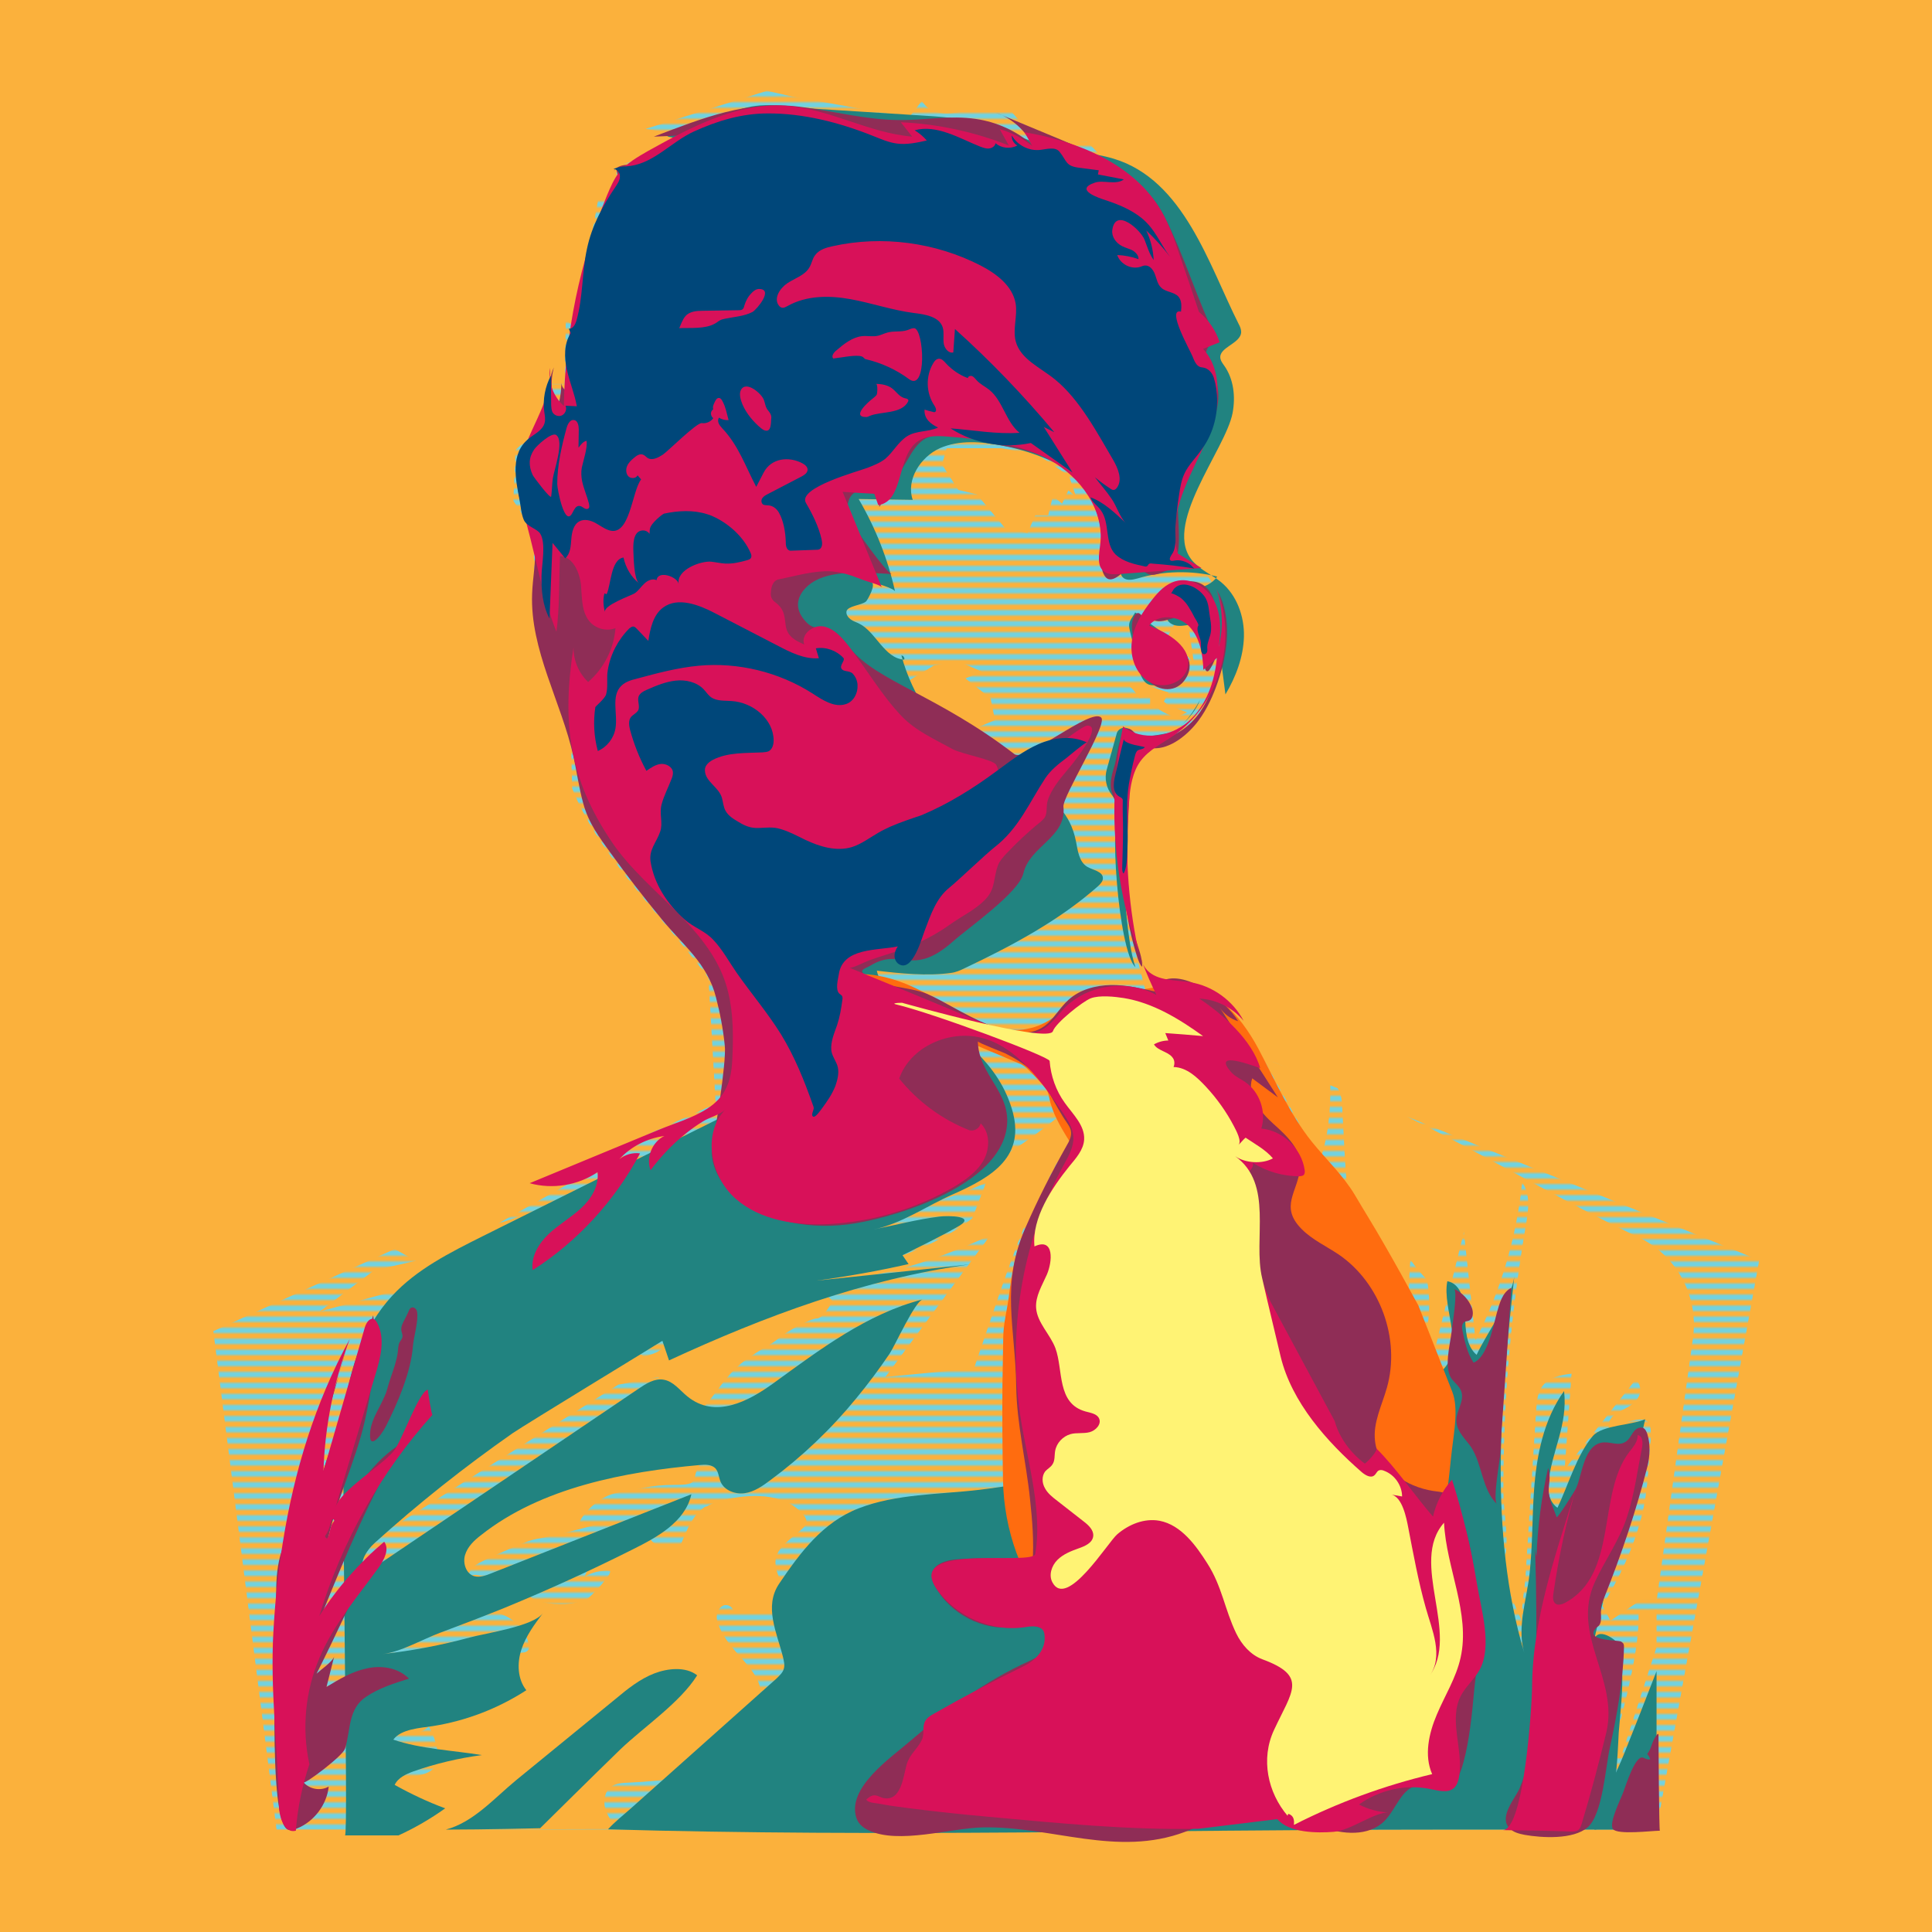 <?xml version="1.0" encoding="utf-8"?>
<!-- Generator: Adobe Illustrator 24.2.0, SVG Export Plug-In . SVG Version: 6.00 Build 0)  -->
<svg version="1.1" xmlns="http://www.w3.org/2000/svg" xmlns:xlink="http://www.w3.org/1999/xlink" x="0px" y="0px"
	 viewBox="0 0 700 700" style="enable-background:new 0 0 700 700;" xml:space="preserve">
<style type="text/css">
	.st0{fill:none;}
	.st1{fill:#73D2DE;}
	.st2{fill:#FBB13C;}
	.st3{fill:url(#New_Pattern_Swatch_1);}
	.st4{fill:#218380;}
	.st5{fill:none;stroke:#FF6C0F;stroke-miterlimit:10;}
	.st6{fill:#FF6C0F;}
	.st7{fill:#8F2D56;}
	.st8{fill:#D81159;}
	.st9{fill:#FFF374;}
	.st10{fill:#00477A;}
</style>
<pattern  y="-75" width="4" height="4" patternUnits="userSpaceOnUse" id="New_Pattern_Swatch_1" viewBox="0 -4 4 4" style="overflow:visible;">
	<g>
		<rect y="-4" class="st0" width="4" height="4"/>
		<rect y="-4" class="st1" width="4" height="2"/>
		<rect y="-2" class="st2" width="4" height="2"/>
	</g>
</pattern>
<g id="Layer_8">
	<rect class="st2" width="700" height="700"/>
</g>
<g id="Layer_2">
</g>
<g id="Layer_4">
</g>
<g id="Layer_5">
</g>
<g id="Layer_6">
</g>
<g id="Layer_7">
	<path class="st3" d="M259.3,399.9L77.3,482.3l22.9,180.6h500l37.2-206.3l-177.5-72.4l-42.4-15.7l-11.3-44l3.8-54
		c9.7-0.4,18-3.6,24.3-10.9c3.4-9.1,9.2-15.7,8-25.5c6.5-19.6-13.6-38.5-18.5-30.8l5.1-34.5c13.3-12,15-26.4,5.9-43.1l8.4-7.1
		c-13.5-14.1-22.1-30.2-24.3-49c-8.8-0.8-17.1-9.9-25.1-18.4c-11.8,1.2-21.3-2.4-28-11.7h-13c-13.1,3.5-16.4,0.5-18.8-2.9l-4.6,5.9
		l-42.3-7.5l-9.2-2.1l-44,13.8l12.6,2.1l-7.5,7.1l-14.7,3.8l-3.8,12.1l-3.8,0.8l-8.4,45.6l-3.3-2.1l-0.4,23h-5l0.8,11.3L186.8,163
		l-0.8,18.4l7.1,10.9L194,217l9.2,25.1l3.3,12.1l0.8,31.4c9.4,23.9,31,44.5,49.4,68.7L259.3,399.9z"/>
	<path class="st2" d="M457.6,383.4l20.6,37.2c3-8.5,4-18,3.8-28.2L457.6,383.4z"/>
	<path class="st2" d="M483.1,392.8c2.6,1.6,3.1,5.1,3.2,8.2c0.3,5.7,0.6,11.5,0.9,17.2c0.4,6.8,0.7,13.6,2.8,20.1
		c4.2,13,15,22.9,20.3,35.5c0.1-5.8,0.3-11.7,0.7-17.5c1.7,2.6,3.7,5,6,7.3c1.1,5.8,1.1,11.8,0.1,17.6c-0.1,0.7-0.5,1.5-1.1,1.9
		c-1.3,0.9-2.4,0.2-3.3-0.6c-3.5-2.8-7-5.6-10.5-8.4c2.5,7.2,5.2,14.3,8,21.4c1.8,4.7,5.1,10.2,10.1,9.5l-7.5-17.6l6.4,4.4
		l11.2-45.4l4.2,39.2c9.1-17.8,14.9-37.3,16.9-57.2c3.1,4.2,2.3,10.1,1.4,15.2c-3.6,21.1-6.1,42.4-7.3,63.8
		c-0.6,10.9-0.9,21.7-0.9,32.6c0,7.1,1.8,15.7,0.9,22.6c-0.4,3.2-3.3,4.2-4.3,6.9c-3.1,8.7,2.4,21.3,5.6,29.2
		c2.4-1.4,2.4-4.9,1.9-7.7c-1-6.7-2.4-13.4-4-20c1.9,6,4.5,11.6,7,17.3c-1-5.1,0.5-11.4,0.9-16.6c0.4-6.9,0.9-13.8,1.3-20.6
		c0.9-13.4,1.7-26.8,2.6-40.3c0.2-3.1,0.5-6.5,2.5-8.9c2.4-3,6.5-3.7,10.3-4.2l-2.5,34.7l25.7-32.5c1.8,1.3,2.1,4,1.2,6
		c-1,2-2.9,3.4-4.9,4.4c-1.6,0.9-3.3,1.6-4.6,2.9s-2,3.4-1,5c-0.3-0.5,11.3-6.1,13.9-2.9c1.8,2.3,0.5,9.4,0.4,12
		c-0.5,7.1-0.9,14.7-2.7,21.6c-2.9,11.7-8.1,22.7-14.3,32.9l2.9,5.4l11.3-7.7h5.5l13.1-94.7c2.1-15.1-5.8-29.8-19.5-36.4
		C557.9,431.4,514.9,404.6,483.1,392.8z"/>
	<polygon class="st2" points="537.2,550.6 540.8,551.8 520.1,510.8 510.6,510 507.7,512.3 510.4,521.1 499.5,510 511.7,528 
		517.5,529.4 514.4,520.9 516.3,515.2 	"/>
	<path class="st2" d="M442.8,585.8c-2.2-0.6-3.5-0.3-5-5.4c-2.4-2.2-5.2-2.6-7.5,0.6c0.2,3.9,1.3,6.8,3.6,8.4l2.9,6.1
		c4.1,5.5,6.9,5.6,8.6,0.6C445.6,592.2,445.8,588.4,442.8,585.8z"/>
	<path class="st2" d="M317.6,440.9c14-3,27.3-6.9,39.6-12.3l-4.9,12.8c-16.2,12.5-40.3,20.2-67.7,20.7c19.6,4.6,44.7-0.9,74.2-14.5
		l-38,51.3l32.1-3.1c6.1-17.6,12.1-36.5,18.4-51.8c0.1-0.3,2-1,2.1-1.3c5.4-13.1,9.1-23.2,14.9-28l-5.6-9.5
		C364.4,420.1,342.7,432,317.6,440.9z"/>
	<polygon class="st2" points="115.8,475.2 158.5,463.5 210.5,433.4 180.3,443.4 235.7,412.2 139.6,450.7 150.7,456.8 135.5,460.3 	
		"/>
	<path class="st2" d="M255.2,546.1c-4.3,3-6.4,8.3-8.4,13.2c-0.1,0.3-8.9,0.3-9.6-0.1c-2.4-1.3-3.6-6.6-4.6-9.1
		c-9.4,3.9-17.1,11.7-20.8,21.2c2.6-1.6,5.8-2.4,8.9-2.2c2.3,0.1-6.9,9.8-8.1,10.3c-4.8,2.2-10.6,2.1-15.6,1.2
		c-3.3-0.6-7-2.5-6.6-6.3c-4.9,0.7-10,0.1-14.4-2.3c-1.2-0.6-2.4-1.4-3.7-1.4c-1.5,0-2.9,0.9-4.2,1.7c-13.1,9-26.3,18-39.4,27
		c10.7-0.4,18.4-4.6,27.7-9.7c6.2-3.5,13-6.4,20.1-5.9s14.2,5.4,15.1,12.5c0.1,0.5,0.1,1.1-0.2,1.6c-0.3,0.5-0.9,0.8-1.5,0.9
		c-5,1.2-9.6-2.8-13.1-6.5c-1.1,6-1.5,12.2-1.3,18.3c0-0.2,6.4,0.1,7,0.2c0.6,4.8-6.6,7.5-10.5,8.6c-11.4,3.3-23.4,4.3-35.1,6
		c5.1,4.4,13.3,4.5,18.5,0.3c1.6,2.8,2.6,5.8,3.1,8.9c0.3,1.7,0.4,3.4-0.4,4.9c-1.3,2.6-4.5,3.5-7.3,4.1c-3.7,0.8-7.5,1.6-11.2,2.4
		c-0.8,0.2-1.6,0.4-1.9,1.1c-0.5,1.2,1.1,2.3,2.4,2.6c2.9,0.7,5.8,1,8.8,0.8c-4,2.8-13.4,6.4-12,12.5c0.6,2.4,28.2,0.2,31.3,0.1
		c18.5-0.3,37.1-0.2,55.6-0.3c-1.8-2.3-3.7-4.6-4.5-7.4s-0.2-6.2,2.1-7.9c1.7-1.3,4-1.4,6.1-1.5c14.5-0.7,25-2,36.5-12.1
		c3.8-3.4,7.4-7.2,9.7-11.8c7.3-14.9-7-19.7-12.7-31.7c-0.7-1.5-1.4-3.1-1.3-4.8c0.1-1.7,1.1-3.4,2.7-3.9c1.6-0.4,3.6,1,3.3,2.6
		c4.5,0.2,9,0.1,13.4-0.4c1.3-0.1,2.7-0.3,3.8-1.1c2.4-1.8,2-5.4,0.7-8.1c-5.3-10.9-2.3-12.8,6.5-20.2c1.1-0.9,2.3-2,2.1-3.4
		c-0.1-0.7-0.5-1.4-0.9-1.9c-6.2-7.8-17.8-8-27.5-6c-2.7,0.6-5.4,1.3-7.7,2.7C255.7,545.8,255.5,545.9,255.2,546.1z"/>
	<path class="st2" d="M295,469.1c-5.6,0.6-4.7-2.6-8.7,2.5s-7.8,2.8-10.6,2.8c-2.8,0-3.9-1.7-13.4,3.3c-9.5,5-14,5-19,8.4
		c-5,3.3-3.3,3.3-8.4,5c-5,1.7,2.5-2.8-11,2.2c-13.5,5-11.3,1.1-18,5.6c-6.7,4.5-11.7,8.4-22.9,15.7s-21.2,14.8-25.1,16.3
		c-3.9,1.5-4.5,4.9-11.7,9.9s-4.2,7-9.3,11c-5.2,4-12.4,13-12.4,13c2.8-2.2,99.5-63.1,99.5-63.1l14.4-2.8c0,0,13.2,12.7,16,11.2
		c2.8-1.5,8-11.7,15.3-17c7.3-5.3,8.9-5.3,12.3-8.1c3.3-2.8,11.7-7.3,14-7.3c2.2,0,5.6-6.1,5.6-6.1S300.6,468.5,295,469.1z"/>
	<path class="st2" d="M159.3,562c-2.5,6.1,4.2,7.5,4.2,7.5s6.1,2.1,6.7,0s3.3-3.5,15.1-8.6c11.7-5,5-1.7,24-6.7s0,0,0.6-2.4
		c0.6-2.4,6.7-9.9,14.1-11c7.4-1.1,11-2.8,20.5-2.8c9.5,0,5.6-1.7,8.9-7.1c3.3-5.4-3.9-3.7-3.9-3.7s-10,1.3-17.9,0.2
		c-7.8-1.1-10.6,3.3-14.5,3.5c-3.9,0.1-13.4-0.1-16.2,0c-2.8,0.1-11.2,6-15.6,9.9c-4.5,3.9-8.4,3.3-14,6.7c-5.6,3.3-5,4.3-5,4.3
		S161.9,555.9,159.3,562z"/>
	<path class="st2" d="M593.7,584.7c0.3,12.1-4.3,31.2-10.3,52.3h3.8l13-40.2l0-13.6L593.7,584.7z"/>
	<polygon class="st2" points="376.2,164.9 362.8,162.4 348,162.4 343,162.4 341.3,168.3 347.2,177.5 353.9,179.1 364.2,191.4 
		372.3,193.1 375.1,186.7 379.8,186.7 381.5,179.7 384.8,182.5 387.1,177.7 389.9,180 387.3,172.4 	"/>
	<polygon class="st2" points="271,188.3 274.9,193.1 278.2,193.1 272.2,185 267.6,181.4 266.2,182.8 	"/>
	<polygon class="st2" points="266.2,177.7 262.3,172.4 259,175.7 262.3,178.9 	"/>
	<polygon class="st2" points="355.3,151.5 339.3,132.8 337.1,134.2 337.1,139.5 346.9,149.8 	"/>
	<polygon class="st2" points="356.9,147.5 358.2,152.9 364.2,152.9 362,146.8 352.2,142.2 350.3,142.2 354.1,147.5 	"/>
	<polygon class="st2" points="358.9,253 349.8,245.8 355.7,243.3 346.9,239.5 338.4,241.1 328.8,246.9 325,255.9 332.6,262.3 
		339.5,263.1 341.5,262.3 349.4,266.1 353.9,263.7 360.5,260.9 	"/>
	<polygon class="st2" points="430.6,226.6 428,221.8 423.3,230.1 432.6,240.3 	"/>
	<path class="st2" d="M421.7,254.2l1.7-3.3l-7.8-2.5h-6.7c1.7,1.1,3.9,4.5,3.9,4.5s3.9-0.6,3.9,0c0,0.6,0,3.9,0,3.9s3.1-0.6,3.1,0
		c0,0.6,6.1,3.3,6.1,3.3l4.2-2l-6.7-2.5L421.7,254.2z"/>
	<path class="st4" d="M143,646.7c1.2-2.6,4.1-3.9,6.8-4.9c8-2.8,16.4-4.8,24.8-5.9c-10.4-1.7-22.2-2.2-32.1-5.6
		c2.9-3.9,9.8-4.2,14.3-4.9c12.1-1.9,23.7-6.4,33.9-13c-3.2-4-3.4-9.8-1.8-14.7c1.6-4.9,4.7-9.1,7.8-13.2
		c-3.6,4.8-20.7,7.2-26.5,8.8c-10.4,2.8-20.9,4.8-31.6,6c6.5-0.7,14.6-5.4,20.8-7.7c7.8-2.9,15.6-5.9,23.3-9
		c15.8-6.5,31.4-13.6,46.7-21.3c8.4-4.2,18.9-9.8,21.1-19.9c-24.3,9.6-48.6,19.2-72.9,28.8c-1.8,0.7-3.8,1.4-5.7,0.9
		c-3-0.8-4.3-4.7-3.4-7.7s3.3-5.3,5.8-7.2c21.8-17.3,52.3-23,79.3-25.4c2-0.2,4.2-0.2,5.6,1.2c1.2,1.3,1.2,3.3,1.9,4.9
		c1.4,3.2,5.4,4.6,8.8,4.1s6.4-2.6,9.2-4.7c11.5-8.5,21.9-18.4,31-29.5c4.3-5.2,8.4-10.7,12.2-16.3c2-3,9.2-19,12-19.7
		c-20.2,5.2-37.3,18.2-54.1,30.4c-9,6.5-21.1,13-31.2,4.7c-2.7-2.2-5-5.4-8.5-6c-3.3-0.6-6.4,1.4-9.2,3.3
		c-32.9,22.3-65.8,44.5-98.8,66.8c-3.1-3,0.1-8.1,3.3-11c15.8-14.3,32.5-27.5,49.9-39.7c4.5-3.1,54.3-33.4,54.3-33.5
		c0.8,2.4,1.6,4.7,2.4,7.1c34.8-16.1,70.9-29.5,109.1-34.8c-18.6,2-37.2,4-55.7,5.9c11.2-1.5,22.3-3.5,33.4-6
		c-0.7-1.1-1.5-2.1-2.2-3.2c6.5-3.3,13.1-6.4,19.4-10c8.5-4.4-3.2-4.4-6.1-4c-8,1-16,3.1-24,4.7c10.2-2,19.5-8.6,28.8-12.7
		c14.5-6.4,26.8-13.8,21.5-31.1c-5.5-18.1-21.4-28.6-37.1-37.6c-5-2.9-10.6-6.4-11.8-12.4c8.4,1,18.3,2,26.9,0.8
		c1.7-0.2,3.3-0.9,4.9-1.7c16.7-7.9,34.2-17.2,48.2-29.6c0.9-0.8,2-1.9,1.9-3.1c-0.1-2.4-3.5-2.8-5.6-4c-3.1-1.8-3.5-6-4.2-9.5
		c-4.2-20.2-23.9-19.7-37.6-29.8c-12.4-9.1-21.6-22.4-25.6-37.3c0.7,0,1.3,0.9,1,1.5c-7.2-0.4-10.3-10.2-16.4-13.1
		c-1-0.5-2.1-0.8-3-1.5c-0.9-0.7-1.7-1.7-1.5-2.9c0.4-2,5.6-2.2,7.1-3.6c0.6-0.6,4-6.7,1.7-7c1.5,0.2,8.5,2.3,8.8,3.4
		c-2.6-11.7-7.1-23.1-13.2-33.5c6.5,0.1,13,0.2,19.6,0.3c-2.5-7.3,2.8-15.5,9.8-18.7c7.1-3.1,15.2-2.4,22.8-0.9
		c18.9,3.6,42.3,15.3,42.6,37.5c0.1,5.7-2.1,13,6.2,10.6c9.3-2.8,19.4-3,28.9-0.7c-1.7,2.6-4.9,3.8-7.9,4.6s-6.2,1.6-8.5,3.6
		s-3.2,6.1-1,8.3c3.5,3.4,9.7-0.9,14,1.2c3,1.5,3.8,5.3,4.3,8.7c0.7,5.4,1.4,10.8,2.1,16.3c3.8-6.4,6.5-13.5,6.7-20.9
		c0.2-7.4-2.6-15.1-8.3-19.8c-3.2-2.6-7.1-4.2-9.9-7.2c-12.2-12.8,11.6-40.7,14.1-54.1c1.1-5.9,0.4-12.3-3.1-17.2
		c-0.5-0.7-1.1-1.5-1.3-2.4c-0.9-4.2,7.4-5.4,7.5-9.7c0-1-0.4-2-0.9-2.9C438,96,429,65.2,403.5,57.5c-8-2.4-16.6-2.6-24.7-4.8
		c-7.2-1.9-13.8-5.3-20.9-7.4c-8.5-2.5-17.5-3.1-26.4-3.6c-13.1-0.8-26.1-1.7-39.2-2.5c-9.3-0.6-15.6-2.5-25,0.7
		c-8.5,2.9-17,6.6-25.6,9.6c3.8,0.6,7.7,1.2,11.5,1.9c-24,9.8-29.1,34.1-35.8,56.8c-7.6,25.8-12.7,52.3-15.2,79.1
		c-0.5,5.2-0.9,10.5-0.3,15.7c0.6,5.6,2.4,11.1,4,16.5c6.9,24.2,8.2,49.7,11.5,74.6c0,0,46.6,62.4,46.6,62.4
		c2.3,3.1,1.7,12.9,2.2,16.6c1.2,9.2,2.6,18.3,3.9,27.4c-31.7,15.8-63.5,31.6-95.2,47.4c-11.8,5.9-24,12-32.9,21.7
		c-10.2,11.1-15.4,26.1-17.1,41.1c-1.6,13.8,1.5,154.3,0.1,154.3c0,0,7.1,0,19.4,0c5.9-2.7,11.6-6,16.9-9.8
		C155.1,652.9,148.9,650,143,646.7z M338.9,140.1L321,126.7l17.9-1.1V140.1z M352.3,153.7l-8.9-11.4l3.9-10.6l2.8,3.3h3.5l12.8,12.6
		l8.5,9.4L352.3,153.7z M316.3,96l2.8,2.8l10.6-8.9c10.1,0.4,17.9,2.4,23.9,5.9c9.4,7.1,14.9,14.4,16.9,22l-5.8,8.4
		c8,6.7,16.1,13,24.8,15.9l3.3,7.7l4.5,4c4.3,8.5,4.4,12.5,3.3,15.3c-13.4-12-40.1-48.5-60.8-55.3c-11.4-3.8-21.3-7.7-25.7-11.9
		L316.3,96z M254.8,179.5c-2.8-3.8-3.6-8.7-1.4-13.6c2.3-5,9.4-11.1,14.8-6.7c2.5,2.1,3.7,5.3,4.9,8.3c2.8,6.9,6.2,13.6,10.2,19.9
		c3.1,4.8,4.6,18.6-2.5,9.2c-1.6-2.1-3.5-4.1-5.8-5.6c-4.5-3-9.9-4.2-14.7-6.7C258.1,183.1,256.2,181.4,254.8,179.5z"/>
	<path class="st4" d="M224.8,633.8c8.6-8.2,21.6-16.9,27.8-26.8c-4.2-3.3-10.8-2.5-15.5-0.7c-5.2,2-9.7,5.6-14,9.2
		c-12,9.8-24.1,19.7-36.1,29.5c-7.9,6.5-15.5,15.3-25.5,17.9c13.9,0,34.2-0.5,34.2-0.5S215,643.3,224.8,633.8z"/>
	<path class="st4" d="M411.4,350.4c-3.6-9.7-4.6-39-4.8-43.7c-0.1-1.3-0.5-7.5-0.6-14.4C401.5,294.2,405.2,344.8,411.4,350.4z"/>
	<path class="st4" d="M587.6,597.4c-0.1-0.3-0.2-0.6-0.4-0.8c-1.6-2.6-8.5-7.6-9.7-2.1c6.2-26.8,12.4-53.6,18.6-80.3
		c-4.8,2.2-15.6,2.1-19,6.1c-5.8,6.8-9,18.1-12.8,26c-2.7-1.9-3.7-5.6-3.3-8.9c1.2-11.7,7.1-21,5.7-33.4
		c-7.4,10.3-10,23.4-10.9,36.1c-0.7,10-0.5,20-1.6,30c-1,9.4-4.7,19.5-1.9,28.9c-13.1-44.1-8.5-91.9-3.6-136.9
		c-0.9,8.7-10,20.8-13.7,28.8c-3.9-3.4-4-9.2-4.2-14.4c-0.2-4.8-1.2-11.3-6.4-12.3c-2.1,10.1,7.3,25.1-2.8,33.2c-2,1.6-7,2-9.4,2.6
		c-11.7,3.3-23.4,6.5-35.2,9.8c-40.5,11.3-80.2,24.9-122.3,30c-14.4,1.7-29.9,1.4-43.6,6.7c-13.1,5.1-21.2,16.1-28.8,27.3
		c-5.6,8.3-0.8,17.8,1.4,26.6c0.3,1.4,0.7,2.8,0.3,4.2c-0.4,1.5-1.6,2.5-2.7,3.6c-17.6,15.7-35.1,31.3-52.7,47c-2.8,2.5-6,5-8.3,7.6
		c99.6,2.9,199.8,0.1,299.5,0.1c19.3,0,38.6,0,57.9,0c7.9,0,8.5-30.4,8.8-35.2c0.6-7.5,1.6-15.4,1.2-22.9
		C587.6,602.5,588.4,599.7,587.6,597.4z"/>
	<path class="st4" d="M409.8,264.8c-1.5-1.9-4.6-1.3-5.2,1l-3.6,13c-0.9,3.2-0.2,6.7,1.9,9.3c1.6,2,3.3,4.2,3.1,4.2
		c-0.2-10.1,0.3-21.7,3.7-21.6c5.6,0.3,11.1-1.9,15.6-5.4l-13.2,2.2L409.8,264.8z"/>
	<path class="st4" d="M427.7,263.2c-0.8,0.7-1.6,1.4-2.5,2.1C426.1,264.7,426.9,264,427.7,263.2z"/>
	<path class="st4" d="M577.7,662.9c14.3,0,22.5,0,22.5,0c0-2.1,0-4.2,0-6.3c0-17,0-34.1,0-51.1c-3.8,9.8-7.6,19.6-11.5,29.3
		C585.4,643.4,579.1,654.1,577.7,662.9z"/>
	<path class="st5" d="M577.7,662.9C577.7,662.9,577.7,662.9,577.7,662.9C577.7,662.9,577.7,662.9,577.7,662.9
		C577.7,662.9,577.7,662.9,577.7,662.9z"/>
	<path class="st4" d="M427.7,263.2c3.1-2.9,5.7-6,7.1-9.6c-1.7,3.1-3.7,6.1-6.1,8.6C428.4,262.6,428.1,262.9,427.7,263.2z"/>
	<polygon class="st5" points="425.2,265.4 425.2,265.4 425.2,265.4 	"/>
	<polygon class="st5" points="405.9,292.3 405.9,292.3 405.9,292.3 	"/>
	<path class="st6" d="M388.3,414.7c0.4,2.6-2.7,5.9-3.9,7.9c-2.1,3.6-4.3,7.2-6.4,10.8c-2.7,4.6-5.5,9.2-7.5,14.2
		c-2.8,6.9-4,14.3-4.9,21.6c-0.6,5-2,9.9-2.1,15c-0.1,5.8-0.2,11.6-0.3,17.4c-0.1,11.6,0,23.2,0.2,34.8c0.4,18,6.5,35.2,17.9,49
		c2.7,3.3,5.6,6.5,8.7,9.5c1.2,1.2,2.5,2.4,4,3.2c1.9,1,4,1.4,6.1,1.8c10.1,2,19.1,6.8,29,9.4c10.4,2.7,21.4,2.7,32.1,2.7
		c1.9,0,3.9,0,5.7-0.6c1.5-0.5,2.9-1.4,4.3-2.3c4.7-3.2,9.3-6.3,14-9.5c5.1-3.4,10.2-6.9,14.5-11.4c4.9-5.1,8.4-12.2,12.2-18.2
		c4.2-6.6,8.2-13.6,10.5-21.1c2.4-7.8,2.7-15.9,3.7-23.9c0.7-6.1,2.4-14.8,0.1-20.7c-2.8-7.3-12.3-31.3-12.3-31.3
		c-4.2-7.7-8.4-15.3-12.8-22.9c-3.3-5.8-6.9-11.5-10.3-17.3c-4.3-7.1-10.2-12.6-15.4-19c-8.2-10.2-13.4-22.4-19.5-33.9
		c-6.5-12.1-17.3-24.9-32.4-23c-6.3,0.8-12.6,2.8-18.8,1.9c-2.3-0.4-4.7-1.1-7-1c-5.2,0.3-8.2,4.5-11.8,7.6
		c-3.6,3.1-7.9,6.1-12.5,7.1c-4.1,1-6.7,0.7-10.9,0.1c-4.2-0.6-8.7-2.5-14-5.1c-3.9-2-6.9-4-10.7-6.3c-8-4.6-17.1-8.3-26.5-8.3
		l-6.1,5.6c0,0,14,3.9,15.6,5.6c1.7,1.7,15.6,7.3,15.6,7.3s31.6,13.4,32.4,13.7c1.2,0.4,2.6,1.3,3.5,2.2c2,2.1,4.2,4.1,6,6.4
		c1.9,2.2,1.5,3.2,2.4,6.2c1.5,5.2,4.4,9.7,7.2,14.3C388.2,414.2,388.2,414.4,388.3,414.7z"/>
	<path class="st4" d="M411.3,221.9c-0.8,1.5-2.3,3-2.2,4.9c0,0.5,0.1,0.9,0.2,1.4c1.1,4.5,2.1,9,3.2,13.4c0.4,1.8,0.9,3.8,2.1,5.2
		c2.1,2.6,5,1,7.7,1c2.7,0,5.5,1.3,7-1.9c0.9-1.8,0.7-3.9,0.2-5.8c-1.8-7.5-8.6-10.9-14.3-15.3C414,223.9,412.7,222.8,411.3,221.9z"
		/>
	<g>
		<path class="st7" d="M535.1,602.6c1.3-18.5,0-36.8-5.9-54.7c-0.7-2.2-1.6-4.4-3.4-5.8c-1.8-1.4-4.2-1.6-6.5-1.9
			c-9.8-1.5-20-8.2-21.1-18.1c-0.8-6.6,2.5-12.9,4.3-19.3c5-17.6-2.4-38-17.5-48.3c-4.5-3-9.5-5.3-13.3-9.1
			c-8.3-8.3-1.4-13.5-0.6-22.4c0.6-6.4-4.9-11.5-9.7-15.8c-4.8-4.3-9.7-10.4-7.7-16.5c3.1,2.3,6.2,4.6,9.3,6.9
			c-6.9-10.9-14.1-21.8-21.1-32.6c1.6,2.4,4,4.2,6.7,5c-4.2-7.1-19.6-19.9-28.8-14c-1.1,0.7-1.7,2.2-1,3.3
			c-5.4-1.2-10.8-2.5-16.3-2.4c-5.5,0.1-11.2,1.6-15.3,5.3c-2.9,2.6-4.8,6-7.6,8.6c-11.3,10.5-33-6.2-43.7-10.7
			c-6.8-2.8-17-2.2-22.7-7c-2.1-1.8,0.4-2.2,2.1-3.2c11.4-7,14.9,4.6,30.1-8.9c5.4-4.8,23.8-17.6,25.4-24.6
			c2.3-9.9,15.7-13,14.5-24.1c-0.4-3.7,16.1-29.8,13.7-32.3c-3.7-3.8-27.4,16.4-31.5,13.2c-27.3-21-49.8-26.4-59.4-38.2
			c-2.6-3.2-5.3-7.3-9.5-7.4c-2.7-0.1-4.5-0.1-6.4-2.1c-6.9-7.2-0.3-12.8,1.7-14.2c7.1-5,19.4-3.9,29.2-3.3
			c-1.6-0.1-14.3-17.4-15.3-20.4c-1-2.7-1.1-5.9,0.7-8.1c1.5-1.9,4.4-2.6,6.6-1.7s3.7,3.5,3.5,5.9c3.5-5.9,7-11.7,10.5-17.6
			c1.5-2.6,3.2-5.3,5.7-6.9c6.9-4.3,20.7,0.9,28.2,2.2c15.3,2.6,27.6,7.4,33.8,22.7c2.7,6.6,2.5,12.7,2.4,19.7c0,1.3,0,2.6,0.5,3.8
			c2.2,5.4,6.6-0.1,9-1.6c1.1-0.7,2.5-1.1,3.7-0.6c1.3,0.5,2.1,1.9,3.4,2.5c2,1,4.4-0.2,6.5-1c3.3-1.3,7.5-0.1,10.6-1.9
			c-1.7-2.2-4.9-3.2-7.6-2.3c3.2-1.1,1.2-16.3,1.5-19.3c0.9-8.3,4.6-14.9,8.7-22.1c4.3-7.6,8.1-16.8,4.5-24.8
			c-1.1-2.4-2.8-4.6-3.1-7.3s1.9-5.8,4.5-5c-7.4-14.8-12-30.9-19.4-45.5c-7.9-15.5-22.9-21.9-38.1-28.3c-7.7-3.2-15.4-6.4-23.1-9.6
			c5.7,2,10.6,6.3,13.3,11.7c-5.7-5-12.9-8.3-20.5-9.4c-9.3-1.4-18.7,0.5-28,0.4c-12-0.1-23.8-3.3-35.7-4.8
			c-19.3-2.5-35.3,4.1-53,10.8c3.6-0.1,7.3-0.3,10.9-0.5c-6,3.9-12.8,10.8-20.1,10.7c-2.1,0-4.6,0.6-5.3,2.5c1-3.3,1.8,3.1,1.6,4.2
			c-0.6,3.5-5.3,8.4-6.9,11.9c-3.7,8.2-5.8,17.1-6.1,26c-0.5,13-7.3,23.7-5.1,37.5c-1.5-0.3-2.6-1.9-2.5-3.4c0,3.2-0.5,6.5-1.4,9.6
			c-2.3-4.6-2.7-10-1.3-14.9c-2.9,5.5-2.3,21.3-5.4,23.1c-10,5.9-8.8,18.5-6.1,28.2c1.4,4.9,4.2,8.3,4.6,13.6
			c0.4,5.7-0.8,11.4-1,17.1c-0.8,20.4,10.6,39.2,15,59.1c1.2,5.6,2,11.3,3.5,16.8c1.9,7.1,5.7,12.2,9.9,18
			c5.9,8.2,12.1,16.2,18.6,24.1c7.6,9.3,16.5,15.9,19.6,28.2c1.5,5.7,2.6,11.6,3.2,17.5c0.7,5.9-3.6,31.9-4.3,35
			c-1.6,6.8,1.8,13.9,7,18.6c11.9,10.8,29.3,13.4,44.7,10.8c16.9-2.8,51.5-14.1,54.7-34.2c2.1-13.2-10.2-19.3-10.4-31.7
			c0,0.5,9,3.9,10,4.4c3.4,1.7,6.6,3.7,9.5,6.2c5.4,4.7,8.6,13,12.7,18.8c0.6,0.9,1.3,1.9,1.5,3c0.4,1.9-0.6,3.8-1.6,5.5
			c-5.4,9.6-10.4,19.4-14.8,29.5c-9.2,21-3.7,36-3.4,57.7c0.2,13.7,3.6,27.1,5,40.8c0.8,7.5,1.5,15.5,0.9,23c-9-1.5-18.4-2-27.7-1.2
			c-3.8,0.3-8.4,1.8-8.8,5.5c-0.2,1.5,0.5,3,1.2,4.3c5.5,9.9,17.1,16,28.3,14.8c2.5-0.3,5-0.9,7.5-0.5s5.1,1.9,5.6,4.3
			c0.9,4-3.7,6.8-7.4,8.5c-16.1,7.3-29.7,17.5-43,28.9c-6.9,6-23.1,16.9-19.5,27.9c0.7,2.1,2.4,3.5,4.3,4.4c10.8,5.3,30-0.8,41.5-1
			c24.9-0.5,48.6,10.9,73.3,1.6c8.8-3.3,17-9,26.4-9c8.1,0.1,15.4,4.4,23,7.2c7.6,2.8,17.1,3.6,22.8-2.1c4.3-4.3,6.1-11.9,12.1-12.9
			c3.2-0.5,6.3,1.2,9.5,1.5c8.5,0.7,10.4-31.5,11-36.7C534.6,608.6,534.9,605.6,535.1,602.6z"/>
		<path class="st7" d="M581.1,579.2c6.2-15.5,11.7-31.7,15.8-47.9c0.9-3.7,1.1-8,0-11.6c-0.3-0.9-0.7-1.9-1.5-2.3
			c-1.1-0.5-2.5,0.1-3.3,1.1c-0.8,0.9-1.3,2.1-2.1,3c-2.6,2.9-5.7,1-8.8,1.1c-7.3,0.3-7.9,11.6-10.1,16.5c-0.4,1-6.9,11.2-7.1,10.6
			c-0.9-2.7-2.5-5.6-2.8-8.5c-0.4-3.2,1-6-0.3-9.3c-2.4,10.6-3.8,21.3-4.2,32.1c-0.2-0.9-0.4-1.9-0.5-2.8c0.5,15.5,0.6,31,0.2,46.5
			c-0.3,13.8-0.3,27.2-5.8,40.2c-1.6,3.7-7.7,10.4-3.7,14.5c1.4,1.5,3.5,2,5.5,2.4c6.2,1.1,17.6,1.8,22.8-2.7
			c5.5-4.7,6.5-21.9,8.1-29c2.6-11.9,4.8-24,5.1-36.3c0-0.5,0-1-0.3-1.4c-0.2-0.2-0.4-0.4-0.7-0.6c-1.2-0.7-12.5-0.1-9.6-4.4
			c0.4-0.6,1-0.9,1.5-1.4c1.6-1.8,0.1-5.6,1.1-8C580.6,580.4,580.9,579.8,581.1,579.2z"/>
		<path class="st7" d="M122.7,497.9c1.1-3.4,2.2-6.9,3-10.5C125,490.3,123.9,493.9,122.7,497.9z"/>
		<path class="st7" d="M125.7,487.4c0.1-0.4,0.2-0.8,0.3-1.2C125.9,486.6,125.8,487,125.7,487.4z"/>
		<path class="st7" d="M132.9,604.5c-5.3,1.1-10,3.9-14.6,6.7c0.9-3.7,1.9-7.4,2.8-11.1c-0.5,1.9-4.9,4.9-6.4,6.3
			c6.6-13.1,12.7-26.5,19-39.8c-6.4,4.5-12,10.1-16.4,16.6c8.3-20.5,16.8-40.9,28.2-59.8c0.1-0.2,0.3-0.5,0.4-0.7
			c-13.5,8.2-21,23.1-27.6,37.5c3-15.8,10.4-30,13.9-45.5c1.2-5.4,2.2-10.9,2.9-16.4c0.7-5.3,1.3-10.8,0.8-16.1
			c-0.2-1.9-0.4-3.8-0.7-5.6c-3.8,11.5-7.3,23.1-10.5,34.8c-0.9,3.4-9.1,23.3-8.2,25.4c-3.1-8,2.3-25.4,6.4-38.7
			c-6.1,18.4-15.5,35.1-14.7,55.4c-0.8-0.2-1.6,0.5-2.1,1.1c-6,7.2-6.2,17.5-6,26.9c0.2,9.4-3.5,80,4.5,81.5c1,0.2,2-0.1,3-0.5
			c6.2-2.5,10.8-8.6,11.5-15.2c-2.9,1.7-6.9,1-9.1-1.5c0.6,0.6,14.1-9.5,15-12.2c2.1-6.6,1-14.4,7.6-18.8c4.7-3.2,10.2-4.9,15.6-6.6
			C144.2,604.2,138.2,603.3,132.9,604.5z"/>
		<path class="st7" d="M599.5,629.8c-1.1,1.8-1.3,4.1-2.7,5.7c0.5,0.6,0.9,1.2,1.1,1.9c-0.9,0.3-1.8-0.3-2.7-0.6
			c-2.8-0.7-6.2,10.3-7,12.4c-0.8,2.3-5.4,11.3-3.8,13.5c1.6,2.2,14.2,0.6,17,0.6c-0.3,0-0.5-32.5-0.5-34.8
			C600.8,627.7,600.1,628.8,599.5,629.8z"/>
		<path class="st7" d="M544.1,517.5c0.3-3.7,0.5-7.5,0.8-11.2c0.9-13.2,1.8-26.5,2.7-39.7c-3.3,1.6-4.3,5.7-5.3,9.2
			c-1.3,4.8-3.4,16-8.4,17.9c-2.4-3.6-3.2-7.8-4.1-11.9c-0.2-1-0.1-2.4,0.9-2.9c0.5-0.2,1-0.2,1.5-0.4c1.6-0.6,1.7-3,1.1-4.6
			c-1.1-3-3.5-5.6-6.5-6.9c1.5,0.7-0.7,13.6-0.8,15.1c-0.5,4.8-3.2,14,0.3,17.9c1.1,1.3,2.5,2.4,3.1,4c1.4,3.8-2.1,7.4-1.7,11.3
			c0.4,3.7,3.3,6.1,5.3,9c4.1,6.3,3.9,15.3,9.4,20.7c-1.7-1.7,1.2-16.5,1.3-19.3C543.8,522.9,543.9,520.2,544.1,517.5z"/>
		<path class="st7" d="M441.1,235.7c1.2-6,0.3-13.1-1.3-18.2c-1.5-4.8-5-7.4-10-6.8c-3.8,0.5-7.4,2.4-9.9,5.3
			c-1.1,1.3-4.6,9.8-6.1,7.3c-1.7-2.7-3.1-0.2-3.5,1.8c-0.8,3.7,1.1,8.6,1.8,12.2c0.6,3,1.5,6,3.3,8.5c3.3,4.4,10,5.6,13.6,0.9
			c4.8-6.2,0.3-11.9-5.2-15.2c-2.6-1.5-7.4-3.7-8-6.9c1.1-0.1,2.1,0.2,3.2,0.4c4.2,0.8,10.7-4.4,13.5,0.1c2.8,4.5,2.8,11.9,4.1,17.1
			c0.1,0.5,0.5,1.2,1,1c0.3-0.1,0.4-0.3,0.6-0.5C439.6,240.7,440.5,238.3,441.1,235.7z"/>
		<path class="st7" d="M443.1,222c0.7,6.7-0.2,13.5-1.7,20.1c-1.4,5.6-3.3,11.1-6.6,15.9c-3.3,4.7-8.2,8.5-13.8,9.7
			c-3.4,0.7-7.2,0.2-9.8-2.1c-0.6-0.5-1.1-1.2-1.9-1.5c-3.4-1.4-4.7,10.5-5.3,12.6c-0.9,3.2-2.2,6.8-1.2,10.2
			c1.2,4.2,3.5,6.8,3.5,11.3c0.1,5.5,0,10.9,0.3,16.3c0.6,11.1,2.1,22.1,5.6,32.7c0.4,1.1,0.8,2.3,1.6,3.1c0.3-2.8-1.6-7.6-2.5-10.5
			c-1.3-4.3-2-8.8-2.7-13.3c-0.7-4.7-0.1-9.9-0.1-14.7c0-7.1,0.1-14.2,0.6-21.3c0.5-6.5-1.3-20.1,8.5-19.4
			c6.5,0.5,13.1-5.2,16.7-10.1c3.1-4.2,5.3-9.1,7-14.1c3.6-10.6,5.1-22.7,0-32.6C442.2,216.8,442.8,219.4,443.1,222z"/>
		<polygon class="st7" points="142.7,491 142.7,491 142.7,491 		"/>
		<path class="st7" d="M151.1,475.2c-0.2-1-1.2-1.8-2.1-1.4c-0.5,0.2-0.7,0.7-0.9,1.2c-0.5,1.1-1,2.2-1.6,3.3
			c-0.6,1.1-1.2,2.3-1.1,3.6c0.1,1,0.7,1.9,0.3,2.9c-0.2,0.5-0.6,1-0.9,1.5c-0.6,1.2-0.5,2.5-0.7,3.8c-0.2,1.5-0.6,3-1,4.4
			c-0.9,3-2.1,6-2.9,9.1c-0.2,0.8-0.5,1.6-0.9,2.4c-1.7,4-4.5,7.9-5.1,12.2c-1,8,3.7,2.3,5.6-1.4c4.2-8.3,9.1-19.6,9.8-29
			C149.9,484.2,151.7,478.6,151.1,475.2z"/>
	</g>
	<path class="st8" d="M483.6,514.9c1.6,6,5.9,11.7,10.9,15.4c0.7-0.4,4.9-4.6,4.1-5.6c7.5,7.5,13.7,16.8,20.6,24.8
		c1.1-4.9,3.5-9.6,6.9-13.4c3.9,12.3,6.9,24.9,9,37.6c1.5,9.3,5.7,22.6,1,31.3c-1.9,3.4-5,6-6.8,9.4c-4.5,8.7,0.9,19.4-0.6,29.1
		c-0.3,1.7-0.8,3.5-2.1,4.5c-2.2,1.7-5.3,0.8-7.9,0.3c-9-2-18.8,0.1-26.3,5.5c3.2,1.7,6.9,2.7,10.6,2.9c-4.9-0.2-13.6,6.5-19.7,7
		c-6.1,0.5-16.3,0.4-20.5-4.6l-28.6,3.5c-25.1,0.5-50.5-2-75.5-4.3c-10.2-0.9-20.4-2-30.5-3.3c-3.3-0.4-6.6-0.9-9.8-1.5
		c-1-0.2-3.7-0.3-4.4-1.3c-0.1-0.1-0.2-0.2,0-0.3c0.8-0.7,1.7-1.4,2.7-1.4c1.1-0.1,2.1,0.6,3.1,0.9c6.7,1.7,7.5-7.8,8.7-12.1
		c1.1-3.7,3.8-5.5,5.4-8.7c1.1-2.1,0.3-4.2,1-6.3c0.5-1.6,2-2.6,3.5-3.4c10.5-6,21.2-11.7,32.1-17c4.6-2.2,8.8-6.2,7.9-11.9
		c-0.5-3.2-4.1-2.9-6.7-2.5c-12.2,2-25.4-3.7-32.4-13.9c-11.4-16.9,35-8.1,35.8-12.6c2.9-17.2-3.8-36.3-5.9-53.5
		c-3.7-30.1,1.6-60.9,16.3-87.6c1.7-3.1,3.6-6.4,3.4-10c-0.2-3.2-2-6-3.8-8.7c-7.2-10.5-16.4-24-29.6-27.2
		c-11.5-2.9-25.7,3.2-29.7,14.8c6.7,8.3,15.5,14.8,25.4,18.7c1.7,0.5,3.8-0.7,4.1-2.5c3.5,3.4,3.4,9.3,1,13.5s-6.6,7.1-10.8,9.6
		c-13.7,7.9-29.2,12.5-45,13.4c-12.1,0.6-25.1-1.3-34.1-9.3s-12-23.5-3.6-32.2c-1.7,1.8-5.9,2.9-8.1,4.3c-2.3,1.4-4.5,3-6.6,4.7
		c-4.7,3.8-8.8,8.2-12.4,13c-1.7-4.6,0.6-10.3,5-12.4c-6.2,0.8-12.1,3.8-16.3,8.4c2.1-1.7,4.9-2.5,7.5-2.1
		c-9.1,17.1-22.6,31.9-38.9,42.3c-0.7-4.9,2.2-9.7,5.8-13.1s8-5.9,11.7-9.3s6.6-8.1,6-13.1c-7.1,4.8-16.3,6.3-24.6,4
		c15.6-6.5,31.3-12.9,46.9-19.4c5.8-2.4,11.9-4.1,17.3-7.5c6.7-4.3,8.8-9.8,9.2-17.5c0.4-8.2,0.5-16.5-1.4-24.5
		c-5.3-23.1-29.3-35.8-42-54.4c-15.8-23.2-18.4-43.5-14.1-70.9c-0.1,4.7,1.9,9.4,5.3,12.6c5.7-4.9,9.3-12,9.9-19.5
		c-3.1,1.2-6.8,0.3-9.1-2.1c-3.2-3.4-3-8.7-3.4-13.5c-0.5-4.7-2.9-10.3-7.6-10.5c-0.4,9-0.1,18.6-1.3,27.4
		c-4.8-12.1-7.2-25.7-10.6-38.3c-1.8-6.8-3.7-13.8-2.8-20.8c1.6-12.7,12.2-23.8,11-36.5c-0.7,5.1,1.3,10.4,5.1,13.8
		c0.4-26.2,5.8-52.3,15.7-76.5c1.2-2.8,2.4-5.7,4.3-8.1c2.8-3.4,6.7-5.6,10.5-7.8c15.5-8.6,32.1-17.5,49.7-16.4
		c15.8,1,30.2,9.9,46,11.2c-1.4-1.7-2.7-3.5-4.1-5.2c13.4,0.6,26.7,3.5,39.1,8.4c-1.1-2-2.2-4-3.3-5.9c4.3,1.2,8.3,3.3,11.8,6.1
		c-0.9-1.7-1.9-3.3-2.8-5c19.4,3.3,39.7,11.5,49.6,28.6c2.8,4.9,4.7,10.2,6.5,15.6c2.4,7,4.8,13.9,7.1,20.9c3.5,2.9,6.1,6.7,7.5,11
		c-2,0.8-4,1.6-6,2.4c8.8,9.7,5,25.1-0.5,36.9c-5.6,11.8-12.6,24.8-8.6,37.3c2.8,1.7,5.7,3.5,8.5,5.2c-10,0.7-20,1.5-30,2.2
		c-1.7,0.1-3.6,0.2-5.1-0.8c-2.9-1.9-2-6.3-1.6-9.7c1.7-12.6-7.1-24.7-18.2-30.8c-11.1-6.1-24.2-7.5-36.8-8.5
		c-3.7-0.3-7.8-0.5-10.9,1.6c-8,5.3-5,21.9-14.5,23.2c-0.5-1.4-0.9-2.7-1.4-4.1c-3.8-0.2-7.6-0.4-11.5-0.7
		c4.7,11.5,9.5,23.1,14.2,34.6c-0.3-0.8-5-2-6-2.4c-1.6-0.6-3.2-1.2-4.9-1.8c-2.4-0.8-4.9-1.4-7.5-1.6c-6.3-0.3-12.8,1.7-18.9,2.9
		c-2.2,0.4-2.8,2.8-2.9,4.8c-0.1,0.8,0,1.7,0.5,2.4c0.4,0.7,1.1,1.1,1.7,1.6c1.2,1,2.1,2.3,2.5,3.8c0.4,1.4,0.5,2.9,0.7,4.3
		c0.6,3.8,3.4,5.3,6.7,6.7c-1.4-3.6,3.2-7.3,7.1-6.5c3.8,0.8,6.6,4.1,9,7.1c6.5,8.3,11.8,17.6,19,25.2c5.2,5.5,12.1,8.5,18.6,12.1
		c3.5,1.9,15,3.8,15.9,5.8c0.9,1.9,1,4.2,2.6,5.5c2.4,1.9,27.3-19.8,30.4-19.8c5.1,0-2.9,10.5-3.8,11.7c-2.4,3.4-5.4,6.4-7.7,9.8
		c-1.2,1.8-2.3,3.7-2.9,5.7c-0.6,1.9-0.1,4.1-0.9,5.8c-0.4,0.8-1.1,1.3-1.7,1.9c-4.4,3.5-8.5,7.4-12.4,11.5c-1.2,1.3-2.4,2.6-3,4.2
		c-1.8,4.8-0.8,8.5-4.7,12.5c-3.6,3.7-8.4,5.9-12.6,8.9c-3.6,2.6-7.5,4.8-11.5,6.7c-3.7,1.7-7.6,3-11.4,4.2
		c-2.2,0.7-4.4,1.4-6.6,2.2c-1.2,0.4-6.1,3-7.1,2.6c16.5,6.8,33.1,13.6,49.6,20.5c6.6,2.7,14.2,5.4,20.4,1.9c3.2-1.8,5.4-5,7.9-7.7
		c8.5-8.6,22.8-10.6,33.4-4.8c-14.6-29.9-18.9-64.7-12.1-97.3c6.7,5.4,17.2,3.9,23.7-1.8c6.5-5.7,9.5-14.5,10.3-23
		c-1.6,1.4-3.3,2.8-4.9,4.3c-0.2-5.6-1.2-11.5-5-15.6c-3.8-4.1-11.4-4.9-14.7-0.4c7.1,2.6,15.7,7.9,14,15.2c-1.3,5.6-8.8,8-13.8,5.2
		c-5-2.8-7.2-9.1-6.4-14.8c0.7-5.7,3.9-10.7,7.5-15.2c2.2-2.8,4.8-5.5,8.3-6.5c5.5-1.6,11.4,2.1,14,7.1c2.6,5,2.5,11,1.7,16.6
		c1.7-6.9,1.4-14.3-0.9-21c7.9,18.3,1.1,41.7-15.3,53.1c-4.2,2.9-9.1,5.2-12.2,9.4c-2.9,4-3.7,9.3-4.1,14.2
		c-1.6,17.8-0.5,35.9,3.1,53.3c0.6,2.9,1.4,6,3.4,8.2c3.8,4,10.2,3.5,15.7,4.4c8.1,1.3,15.5,6.7,19.3,14c-4-4.8-9.9-7.8-16.1-8.1
		c8.6,5.7,19.2,15.1,22.1,25.2c-1.6-0.4-18.3-7.1-10.3,1.7c1.3,1.4,3.2,2.2,4.8,3.3c5.3,3.6,7.8,10.8,5.9,16.9
		c7.8,0.7,14.6,7.3,15.7,15c0.1,0.6,0.1,1.3-0.3,1.8c-0.4,0.4-1,0.4-1.6,0.5c-5.9,0-11.9-1.7-16.9-4.9c0.5,1.6-1.1,2.9-2.2,4.1
		c-5.6,5.9-0.6,16.8,1.3,23.2c2.2,7.7,4,15.7,7.3,23L483.6,514.9z"/>
	<path class="st8" d="M102.5,558.7c4.1-25.6,11.6-50.4,24.2-73.5c-5.7,15.3-9,31.5-9.5,47.8c5-17.4,10-34.7,15-52.1
		c0.5-1.6,1.7-3.6,3.3-2.9c0.5,0.2,0.8,0.7,1.1,1.2c3.1,5.7,1.3,12.7-0.6,18.9c-4.8,16-9.6,31.9-14.4,47.9
		c1.8-6,16.7-14.9,21.1-20.3c2.9-3.6,9-21.4,12.3-22.2c0,0.5,1.4,9.4,1.7,9.1c-18.8,20.9-32.9,46-41,72.9
		c6.4-10.1,14.4-19.2,23.5-26.9c2,2.7,0,6.5-1.9,9.2c-7.7,10.7-16.5,20.8-21.6,33c-5.1,12-6.4,25.6-3.6,38.4
		c-2.6,7.8-4.3,15.9-4.9,24.1c-4,1.1-6-4.6-6.1-8.8c-0.5-21.3-3.3-42.7-2-64C99.7,579.8,100.8,569.2,102.5,558.7z M118.5,557.5
		c0.3-0.5,0.6-1,0.7-1.4c0.4-1.7,0.6-3.5,1.8-4.9c0.2-0.3,0-0.7-0.4-0.8c-0.3-0.1-0.4,0.3-0.5,0.6c-0.6,1.8-1,3.7-2.2,5.3
		C117.6,556.7,118,557.1,118.5,557.5z"/>
	<path class="st8" d="M545.2,663.1c-0.3,0-0.5,0-0.8,0c7.9,0.1,10.7-46.2,10.7-52c0.2-25.3,9.1-49.4,16.4-73.3
		c-3.9,12.7-6.8,26.5-8.7,39.7c-0.2,1.3-0.2,2.9,0.9,3.6c0.9,0.6,2.2,0.2,3.2-0.3c19.6-10.3,11.6-39.3,23.4-54.7
		c1.4-1.8,3.2-3.8,3-6.1c1.7,0,2,2.5,1.7,4.2c-1.7,8.4-2.8,17.2-5.5,25.4c-2.7,8.4-7.9,15.5-11.6,23.5c-8.9,19.3,8.7,35,4.1,54.6
		c-2.7,11.1-5.6,22.1-8.9,33c-0.3,0.8-0.5,1.7-1.2,2.3c-0.7,0.6-1.8,0.6-2.7,0.6C561.2,663.3,553.2,663.2,545.2,663.1z"/>
	<path class="st9" d="M464,491.5c4,16.6,16.8,30.9,29.4,41.9c1.3,1.1,3.3,2.3,4.6,1.1c0.6-0.5,0.8-1.3,1.5-1.7
		c0.6-0.3,1.4-0.2,2,0.1c3.8,1.4,6.5,5.3,6.5,9.3c-1.3-0.2-2.7-0.5-4-0.7c4.1,0.7,5.6,8.7,6.2,11.8c1.9,9.8,3.7,19.8,6.4,29.3
		c2.1,7.6,6.7,17.5,1.2,24.8c11.5-15.5-7.4-41.2,5.4-55.7c0.8,16.5,9.6,32.8,6,48.9c-1.6,7.3-5.7,13.7-8.6,20.6
		c-2.9,6.8-4.7,14.8-1.7,21.6c-17.3,4.1-34.2,10.3-50.1,18.4c0.2-1.9-0.1-3.3-1.9-4c-0.3,0.2-0.5,0.5-0.3,0.8
		c-7.3-8.5-9.9-20.7-5-31.2c6.5-14,12.4-19.5-4.2-25.6c-4.3-1.6-7.5-5.3-9.5-9.4c-4.2-8.7-5.1-17-10.5-25.4
		c-4-6.3-9.4-13.9-17.3-15.4c-5.5-1-11.1,1.3-15.3,4.9c-3.4,2.9-18.3,27.3-23.5,17.4c-1.4-2.6-0.3-6,1.8-8.1s4.9-3.2,7.7-4.2
		c2.3-0.8,5.1-2,5.3-4.5c0.2-2.1-1.7-3.9-3.4-5.2c-3.2-2.5-6.4-5-9.6-7.5c-1.7-1.3-3.5-2.7-4.5-4.6c-1.1-1.9-1.2-4.4,0.1-6.1
		c0.8-0.9,2-1.5,2.6-2.5c1-1.4,0.7-3.3,1-4.9c0.5-2.9,2.8-5.3,5.6-6.1c2.2-0.6,4.6-0.1,6.9-0.7c2.2-0.6,4.4-2.9,3.4-5
		c-0.8-1.7-3.1-2-4.9-2.5c-10.5-2.9-8-15-10.9-22.9c-1.9-5.1-6.6-9.2-7-14.6c-0.3-4.3,2.2-8.2,3.9-12.1c2-4.6,2.8-13.6-4.5-10.2
		c-1-10.3,6.4-21.3,12.6-29c2.4-2.9,5.2-6,5.4-9.7c0.3-5.1-4-9.1-7-13.3c-3.2-4.4-5.1-9.8-5.5-15.2c-0.1-1.6-42.5-17.4-55.7-20.5
		c-2.2-0.5,2.7-0.7,2.5-0.5c0,0,52.9,14.9,54.4,10.2c0.9-2.9,10.8-10.8,13.7-11.9c3.2-1.2,8.7-0.6,11.9-0.1
		c10.6,1.7,20.2,7.6,28.8,13.8c-4.6-0.4-9.1-0.8-13.7-1.1c0.4,0.9,0.7,1.8,1.1,2.7c-1.8,0-3.6,0.5-5.2,1.4c0.7,1.2,2,1.8,3.2,2.4
		c1.2,0.6,2.5,1.1,3.4,2.2c0.9,1,1,2.4,0.5,3.6c4.8,0.1,8.6,3.8,11.7,7.1c4,4.3,7.5,9.2,10.2,14.4c0.6,1.2,3.1,5.6,1.5,6.8
		c1-0.8,1.7-1.9,2.7-2.7c3.4,2.3,7.3,4.4,9.9,7.5c-3.8,2.1-10,1.8-13.7-0.8c14.1,10.1,6.4,30,9.8,44.2
		C459.5,472.8,461.8,482.1,464,491.5z"/>
	<path class="st10" d="M441,145.2c0-2.9-0.4-5.7-1.2-8.3c-0.5-1.6-1.7-3.1-3.3-3.6c-0.5-0.1-1.1-0.2-1.6-0.3
		c-1.5-0.5-2.2-2.3-2.8-3.8c-0.7-1.9-9.7-17.7-4.2-16.3c0.2-1.9,0.3-4-0.9-5.4c-1.6-1.8-4.6-1.6-6.3-3.3c-1.3-1.2-1.6-3.1-2.2-4.7
		c-0.6-1.7-1.9-3.4-3.6-3.3c-0.6,0-1.2,0.3-1.8,0.5c-3.3,1-7.2-1-8.3-4.3c2.6,0.1,5.2,0.6,7.7,1.5c0.1-1.3-1-2.5-2.2-3.2
		c-1.2-0.6-2.5-0.9-3.7-1.5c-2.2-1.1-3.9-3.4-3.6-5.8c1.1-8.5,10.4,0,11.7,3.5c1,2.5,1.7,5.1,3.3,7.3c-0.2-3.7-1.1-7.4-2.7-10.7
		c3.1,2.9,6,6.1,8.6,9.5c-3.7-4.9-5.3-10-10.4-14.1c-3.8-3-8.2-4.8-12.7-6.3c-2.5-0.8-11.8-3.8-4.2-6.4c1.7-0.6,3.6-0.3,5.4-0.2
		c1.8,0.1,3.8,0.1,5.2-1c-3.1-0.6-6.3-1.2-9.4-1.8c0.1-0.5,0.2-1,0.3-1.5c-2.3-0.3-4.6-0.6-6.9-0.9c-5.2-0.6-4.5-2.3-7.3-5.8
		c-1.5-1.9-4.5-1-6.9-0.7c-4.1,0.5-8.3-1.6-10.4-5.2c-0.1,1.5,0.7,2.9,2,3.6c-2.5,1.4-5.8,1-7.9-0.8c-0.2,1.1-1.3,1.8-2.4,1.9
		c-1.1,0.1-2.1-0.3-3.2-0.7c-7.3-2.9-15.7-8.1-23.7-5.9c1.6,1,3.1,2.2,4.4,3.7c-3.6,0.8-7.3,1.6-10.9,1.1c-3-0.4-5.9-1.7-8.7-2.8
		c-12-4.8-25.2-8.2-38.1-8.1c-9.4,0-18.3,2.7-26.8,6.6c-7.7,3.5-14.2,11.2-22.8,12.4c-2.1,0.3-4.4,0.2-6.3,1.2
		c1.4-0.2,2.5,1.3,2.4,2.7c0,1.4-0.9,2.6-1.6,3.7c-4.6,6.8-8.6,14.2-10.3,22.3c-1.9,8.6-1.4,17.5-3.8,26c-0.4,1.5-1.3,3.2-2.8,3.1
		c0.2,0.5,0.5,1.1,0.7,1.6c-2.5,3.8-2.4,8.8-1.4,13.3c1,4.5,2.8,8.7,3.6,13.2c-1.4-0.1-2.7-0.1-4.1-0.2c0.6,1.3-0.1,2.9-1.3,3.5
		s-2.9,0-3.5-1.3c-0.3-0.7-0.3-1.5-0.4-2.3c0-3.6-0.1-7.2-0.1-10.8c-2.1,4-3,8.6-2.4,13.1c0.2,1.4,0.5,2.8,0.1,4.1
		c-0.7,2.6-3.6,3.9-5.7,5.6c-6.8,5.4-4.8,14.7-3.4,22c0.5,2.4,0.6,5.2,1.6,7.5c1.1,2.4,4.7,3.1,5.9,4.9c2.2,3.4,0.6,11.1,0.5,15.3
		c-0.1,5.3,0.4,10.8,2.9,15.5c0.4-9.1,0.7-18.2,1.1-27.4c1.5,1.9,3.1,3.7,4.6,5.6c1.9-1.7,2-4.5,2.2-7s0.8-5.4,3.1-6.5
		c1.7-0.8,3.8-0.3,5.5,0.6c1.7,0.9,3.2,2.1,5,2.7c7.7,2.6,8.3-14.1,11.7-18.4c-0.4-0.5-0.9-1-1.3-1.5c-0.5,1.2-2.4,1.3-3.3,0.4
		c-0.9-0.9-1-2.5-0.5-3.7c0.5-1.2,1.5-2.2,2.5-3c0.9-0.8,2.1-1.6,3.2-1.2c0.7,0.2,1.1,0.8,1.7,1.2c1.7,1.1,3.9-0.1,5.6-1.2
		c1.9-1.3,12.3-11.7,14.1-11.4c1.5,0.2,3-0.4,4-1.6c0,0,0.1-0.1,0.1-0.1c0-0.1-0.1-0.3-0.2-0.3c-0.4-0.4-0.6-1-0.6-1.5
		c0-0.6,0.3-1.1,0.7-1.4c0.1-0.1,0.1-0.1,0.1-0.2c0-0.1,0-0.1,0-0.1c-0.3-0.7,0.3-1.9,0.6-2.5c0.3-0.6,0.7-1.5,1.6-1.4
		c0.7,0.1,1.1,1,1.4,1.6c0.9,1.8,1.3,3.8,1.8,5.7c0.1,0.2,0.1,0.5,0.2,0.7c-1.2,0.1-2.5-0.2-3.5-0.9c-0.4,0.6-0.4,1.4-0.1,2.1
		c0.3,0.7,0.8,1.2,1.3,1.8c5.9,6.2,8.4,13.8,12.3,21.2c0.9-1.7,1.8-3.5,2.7-5.2c2.7-5.2,9.1-6,14.1-3.3c0.9,0.5,1.9,1.3,1.8,2.4
		c-0.1,1.1-1.2,1.8-2.1,2.3c-4.1,2.1-8.2,4.3-12.3,6.4c-0.8,0.4-1.5,0.8-2,1.5s-0.4,1.8,0.3,2.3c0.5,0.3,1.2,0.2,1.9,0.3
		c1.6,0.1,3,1.2,3.8,2.6c1.7,2.9,2.4,7.2,2.5,10.5c0,1.2,0.1,2.7,1.2,3.2c0.4,0.2,0.8,0.1,1.2,0.1c2.8-0.1,5.6-0.2,8.5-0.3
		c0.4,0,0.9,0,1.3-0.2c1.1-0.6,1.1-2.2,0.8-3.5c-1-4.6-3.4-9.4-5.7-13.3c-3.1-5.5,18.9-11.4,22.3-12.7c2.3-0.9,4.6-1.8,6.5-3.3
		c2.9-2.5,4.5-5.9,7.8-8.1c3.4-2.2,7.7-1.5,11.3-3.2c-2.6-1.2-5.2-3.2-4.9-6.5c1,0.3,1.9,0.6,2.9,0.8c0.3,0.1,0.6,0.2,0.8,0.1
		c0.8-0.3,0.4-1.5-0.1-2.3c-3.1-4.5-3.3-10.8-0.4-15.5c0.4-0.7,1-1.4,1.8-1.5c1.1-0.2,2,0.8,2.7,1.6c2.2,2.4,5,4.3,8,5.4
		c0-0.7,1-1,1.6-0.7c0.6,0.3,1,0.9,1.5,1.4c1.3,1.5,3.1,2.3,4.6,3.5c5,4,6,11.6,11,15.6c-8.2,0.6-16.9-1-25-1.6
		c8.5,5.5,19.2,7.4,29.1,5.3c5,3.6,10.1,7.1,15.1,10.7c-3.5-5.5-6.9-11-10.4-16.5c1.3,0.6,2.5,1.3,3.8,1.9
		c-11.1-13.3-23.1-25.8-36-37.4c-0.2,2.8-0.4,5.6-0.6,8.5c-1.8,0.4-3.3-1.6-3.5-3.5s0.2-3.7-0.3-5.5c-1.2-4-6.4-4.8-10.5-5.3
		c-7.8-1-15.2-3.6-22.9-5c-7.7-1.4-16-1.4-22.9,2.5c-0.6,0.3-1.2,0.7-1.9,0.6c-0.5-0.1-0.9-0.4-1.2-0.8c-2-2.6,0.4-6.3,3.1-8.1
		s6.2-2.8,7.9-5.6c0.9-1.4,1.1-3.2,2.1-4.5c1.4-2,4-2.8,6.4-3.3c17.9-4,37.3-1.4,53.6,7c5.8,3,11.6,7.4,12.7,13.8
		c0.7,4.5-1.1,9.2,0,13.6c1.7,6.6,9.1,9.6,14.4,14c8.8,7.2,15.2,19.3,20.9,29c1.8,3.1,3.5,7.2,1.4,10.1c-0.3,0.4-0.8,0.9-1.3,0.8
		c-0.4,0-0.7-0.2-1-0.4c-2-1.3-3.9-2.7-5.7-4.2c1.9,2.5,4.3,5.2,6.1,7.9c1.7,2.4,3,6.7,5.1,8.7c-3.6-3.4-8.1-7.7-12.8-9.3
		c0.7,1.9,2.5,2.9,3.7,4.6c3.5,4.6,1.3,12.1,5.4,16.1c2.9,2.7,6.8,3.5,10.5,4.3c0.2,0.1,0.5,0.1,0.8,0c0.3-0.1,0.5-0.6,0.7-0.8
		c0.3-0.3,0.9-0.3,1.3-0.2c5.2,0.4,10.2,0.9,15.3,1.8c-0.3-0.1-1.2-1.2-1.5-1.4c-1.6-1.2-3.8-1.9-5.8-1.5c-0.3,0.1-0.7,0.1-1,0.1
		c-1.6-0.3,0.2-2.4,0.5-3c0.5-0.9,0.7-2,0.8-3c0.3-2.2-0.1-4.5,0.1-6.7c0.3-3.7,0.7-7.5,1.3-11.2c0.4-2.6,0.8-5.2,1.9-7.6
		c1.5-3.3,4.3-5.9,6.4-9C439.3,157.5,441,151.3,441,145.2z M200.3,173.3c-0.3,2.2-0.3,4.5-0.6,6.6c-0.2,1.1-6.4-7.1-6.7-7.8
		c-1.5-3.3-1.5-6.2,0.5-9.2c1-1.5,6.4-6.4,8-5.3C204.6,159.7,200.7,170.5,200.3,173.3z M213.4,184c-0.4,0.6-1.2,0.5-1.8,0.1
		s-1.1-0.8-1.8-0.8c-1.2,0-1.8,1.4-2.4,2.5c-2.8,5.6-5.5-8.7-5.5-10.4c0-6.9,1.6-13.8,3.4-20.4c0.4-1.4,1.3-3.1,2.7-2.8
		c1.4,0.2,1.7,2.1,1.7,3.5c0,2.2-0.1,4.3-0.1,6.5c0.8-1,1.6-2.2,2.9-2.5c0.5,2.3-1.2,7.3-1.7,9.7c-0.3,1.7-0.2,3.3,0.1,4.9
		c0.6,2.8,1.8,5.5,2.5,8.2C213.5,183.1,213.6,183.6,213.4,184z M329,145.5c-2.3,4.6-10,3.5-13.9,5.2c-0.4,0.2-0.8,0.4-1.3,0.4
		c-5.4,0,0.8-5.5,2.4-6.7c0.5-0.4,1-0.8,1.4-1.3c0.3-0.4,0.5-4-0.2-4c2,0,4.2,0.4,5.8,1.6c1.6,1.2,2.6,3.1,4.7,3.6
		C329.1,144.5,329.3,145,329,145.5z M303.1,126.9c2.7-2.3,5.7-4.7,9.2-5.1c2-0.2,4.1,0.3,6-0.2c1.1-0.3,2.1-0.8,3.2-1.1
		c2.4-0.7,5-0.1,7.3-0.9c0.8-0.3,1.6-0.7,2.4-0.7c1.8,0.1,3,6.1,2.9,11.3c-0.1,5.1-1.5,9.5-4.7,7.2c-4.7-3.5-10.2-6-15.9-7.3
		c-0.3-0.2-0.5-0.4-0.8-0.7c-1.2-1-5.9-0.2-7.9,0.1c-1,0.1-2,0.3-2.9,0.4C301.1,129,302.1,127.7,303.1,126.9z M262.6,115.5
		c-0.6,0.1-1.3,0.3-1.8,0.6c-0.6,0.3-1.1,0.8-1.7,1.1c-3.6,2.1-9,1.5-13,1.7c0.6-1.4,1.2-3.1,2.2-4.3c1.5-1.8,4.1-2,6.4-2
		c4.3-0.1,8.6-0.1,12.9-0.2c0.5,0,1,0,1.4-0.3c0.4-0.3,0.6-0.9,0.7-1.4c0.5-1.6,1.3-3.2,2.5-4.4c0.7-0.8,1.7-1.6,2.8-1.6
		c5.4,0-0.7,7.3-2.3,8.3C269.7,114.6,265.9,114.8,262.6,115.5z M279.3,150.3c0.2,0.5,0.2,1.1,0.1,1.7c-0.1,1.4,0,4.5-2.1,4
		c-0.6-0.1-1.1-0.5-1.5-0.8c-2.8-2.3-5.4-5.4-6.8-8.7c-0.6-1.5-1.3-3.6-0.6-5.1c1.8-3.8,7.7,1.3,8.4,3.6c0.4,1.1,0.5,2.2,1.1,3.2
		C278.4,148.9,279,149.5,279.3,150.3C279.3,150.3,279.3,150.3,279.3,150.3z"/>
	<path class="st10" d="M322.6,299.5c-1.5,0.7-3,1.4-4.5,2.3c-3.1,1.8-6,4-9.4,5.1c-5.6,1.7-11.6-0.1-16.9-2.6
		c-2.9-1.4-5.8-3-8.9-3.9c-2.9-0.9-5.1-0.5-8-0.4c-2.9,0.1-4.9-0.7-7.5-2.3c-1.7-1-3.5-2.1-4.5-3.9c-0.8-1.4-0.9-3.1-1.3-4.6
		c-1.1-4.1-6.1-5.9-6.2-10.1c-0.1-1.7,1.4-3,2.9-3.8c5.4-2.8,12.1-2.4,18-2.7c0.9-0.1,1.8-0.1,2.5-0.6c1.1-0.8,1.5-2.3,1.5-3.7
		c0-7.7-7.5-13.8-15.2-14.3c-2.6-0.2-5.4,0.1-7.5-1.4c-1.1-0.8-1.8-2-2.7-2.9c-2.5-2.6-6.5-3.5-10.1-3.1c-3.6,0.4-7,1.8-10.4,3.3
		c-1.2,0.5-2.5,1.2-3,2.4c-0.6,1.6,0.6,3.6-0.2,5.1c-0.6,1-1.8,1.5-2.6,2.4c-1,1.3-0.7,3.2-0.3,4.7c1.4,5.2,3.4,10.2,5.9,14.8
		c1.6-1.1,3.3-2.3,5.2-2.5c1.9-0.2,4.2,1,4.4,2.9c0.1,0.9-0.2,1.9-0.6,2.8c-1.1,2.9-2.7,5.9-3.5,9c-0.9,3.4,0.6,6.6-0.5,9.8
		c-1.3,3.9-4.1,6.4-3.5,10.8c1.3,8.3,6.2,15.6,12.4,21.1c3.3,2.9,7.4,4.1,10.4,7.4c3.3,3.5,5.6,7.8,8.3,11.7
		c5.3,7.6,11.3,14.6,16.2,22.5c4.9,8,8.4,16.7,11.5,25.5c0.2,0.5,0.4,1,0.3,1.5c-0.1,0.7-1.1,2.4-0.1,2.8c0.8,0.3,2.5-2.2,2.9-2.7
		c2-2.7,3.9-5.4,5.1-8.5c0.7-2,1.3-4.4,0.9-6.5c-0.4-2.2-2.1-4-2.4-6.3c-0.3-3.2,1.1-6.3,2.1-9.2c1-3,1.5-6,1.9-9.1
		c0.1-0.5,0.1-1-0.1-1.4c-0.2-0.4-0.7-0.6-1-0.9c-1.5-1.4-0.5-5.1-0.2-6.9c1.4-9.9,13.9-8.6,21.4-10.2c-0.7,1-1.2,2.2-1.2,3.4
		c0,1.2,0.6,2.5,1.7,3.1c4.9,2.8,8.2-9.6,9.3-12.4c2.1-5.5,4.1-11.6,8.9-15.4c3.2-2.6,12.9-11.9,16.3-14.6c8.8-6.8,12.5-16,18.4-25
		c2-3,4.8-5.2,7.6-7.3c0.7-0.5,7-5.9,7.5-5.7c-5.4-2.6-12-1.8-17.5,0.6s-10.3,6.2-15.1,9.7c-8.5,6.3-17.6,12-27.4,16.1
		C330.2,296.6,326.3,297.9,322.6,299.5z"/>
	<path class="st10" d="M305.7,242.3c0.1,0,0.2,0,0.3,0.1C305.9,242.3,305.8,242.3,305.7,242.3z"/>
	<path class="st10" d="M310.6,247.3c-0.2-1.2-0.8-2.3-1.6-3.2c-1.3-1.3-3.5-0.5-4.2-2c-0.5-1.2,1.5-2.9,0.8-3.7
		c-2.5-2.7-6.3-4.1-10-3.5c0.4,1.2,0.7,2.4,1.1,3.6c-5.4,0.4-10.4-2.2-15.2-4.7c-7.5-3.9-14.9-7.7-22.4-11.6
		c-5.9-3.1-13.5-6-18.8-2.1c-3.7,2.7-4.7,7.7-5.4,12.1c-1.4-1.5-2.8-2.9-4.2-4.4c-0.4-0.4-0.8-0.8-1.3-0.8c-0.5,0-1,0.4-1.4,0.7
		c-4.1,4.1-6.9,9.5-7.8,15.2c-0.5,2.8,0.2,5.9-0.6,8.7c-0.4,1.5-3.9,4.4-3.9,4.6c-0.8,5.3-0.5,10.7,0.9,15.9
		c3.3-1.4,5.8-4.6,6.4-8.2c0.9-5.3-1.7-11.7,2.1-15.4c1.5-1.5,3.6-2.1,5.6-2.6c7.4-2,14.9-4,22.5-4.7c14.3-1.3,29,2.3,41.1,10
		c3.7,2.4,8,5.3,12.2,3.9c2.8-0.9,4.4-4,4.2-6.9C310.7,248,310.7,247.7,310.6,247.3z"/>
	<path class="st10" d="M225.9,202c-4.6,0.7-4.5,9.8-6.1,13.3c-0.3-0.1-0.6-0.2-0.8-0.3c-0.6,2.2-0.4,4.6,0.2,6.8
		c-0.7-2.5,9.4-6,10.7-6.8c1.4-0.9,2.3-2.4,3.5-3.5c1.2-1.2,3-2,4.5-1.3c0.4-3.7,7.6-1.3,8,1.4c-0.9-5.2,8-8.4,11.7-8.1
		c1.8,0.2,3.5,0.6,5.3,0.7c2.6,0.1,5.2-0.5,7.7-1.2c0.6-0.2,1.2-0.3,1.5-0.9c0.3-0.6,0.1-1.3-0.2-1.9c-2.4-5.4-7.2-9.9-12.5-12.6
		c-1-0.5-2.1-1-3.2-1.3c-5-1.6-10.5-1.3-15.6-0.2c-0.5,0.1-4.7,3.4-5.1,5.4c-0.1,0.3-0.1,0.7-0.1,1c0,0.2-0.1,0.8,0,1
		c-0.6-0.9-1.6-1.4-2.7-1.3c-3.5,0.3-3.3,5.5-3.2,7.9c0.1,2.1,0.2,9.7,2,11.2C228.7,209.1,226.7,205.7,225.9,202z"/>
	<path class="st10" d="M411,269.9c-2-0.5-4-1.3-3.8-2.2c-1,4-2,8.1-2.9,12.2c-0.6,2.6-1.8,6.9,1.2,8.7c0.5,0.3,1.4,0.6,1.3,1.5
		c-0.1,3.6,0.1,7.2,0.1,10.7c0,4.5-0.2,9.1-0.3,13.6c0,0.8,0,1.6,0.5,2.1c1.2-2.1,1.2-5.4,1.3-7.7c0.2-2.7,0.2-5.4,0.1-8.1
		c-0.1-5.5-0.4-11.1,0.5-16.5c0.6-3.4,1.3-6.9,2.2-10.3c0.2-0.7,0.4-1.5,1-2c0.8-0.5,2.1-0.4,2.6-1.2
		C414.6,270.6,412.8,270.3,411,269.9z"/>
	<path class="st10" d="M438.7,225.6c-0.1-0.6-0.2-1.3-0.3-1.9c-0.4-2.3-0.4-4.9-1.6-7c-1.9-3.3-7.9-7-11.3-3.5
		c-0.2,0.2-0.4,0.5-0.5,0.7c-0.2,0.4-0.5,0.8-0.7,1.2c0.2-0.5,3.3,1.3,3.6,1.6c1.2,1,2.2,2.2,3,3.6c0.7,1.1,1.3,2.2,1.9,3.4
		c0.3,0.6,1.5,2.2,1.4,2.9c0,0.1-0.1,0.3-0.2,0.4c-0.6,1.8,1,4,1.1,5.8c0.1,1.1-0.1,2.2,0.2,3.3c0.3,1.3,1.8,1.2,2.1-0.1
		c0.1-0.5,0-1,0-1.5c0-1.2,0.5-2.4,0.8-3.5C438.9,229.2,438.9,227.4,438.7,225.6z"/>
</g>
</svg>
